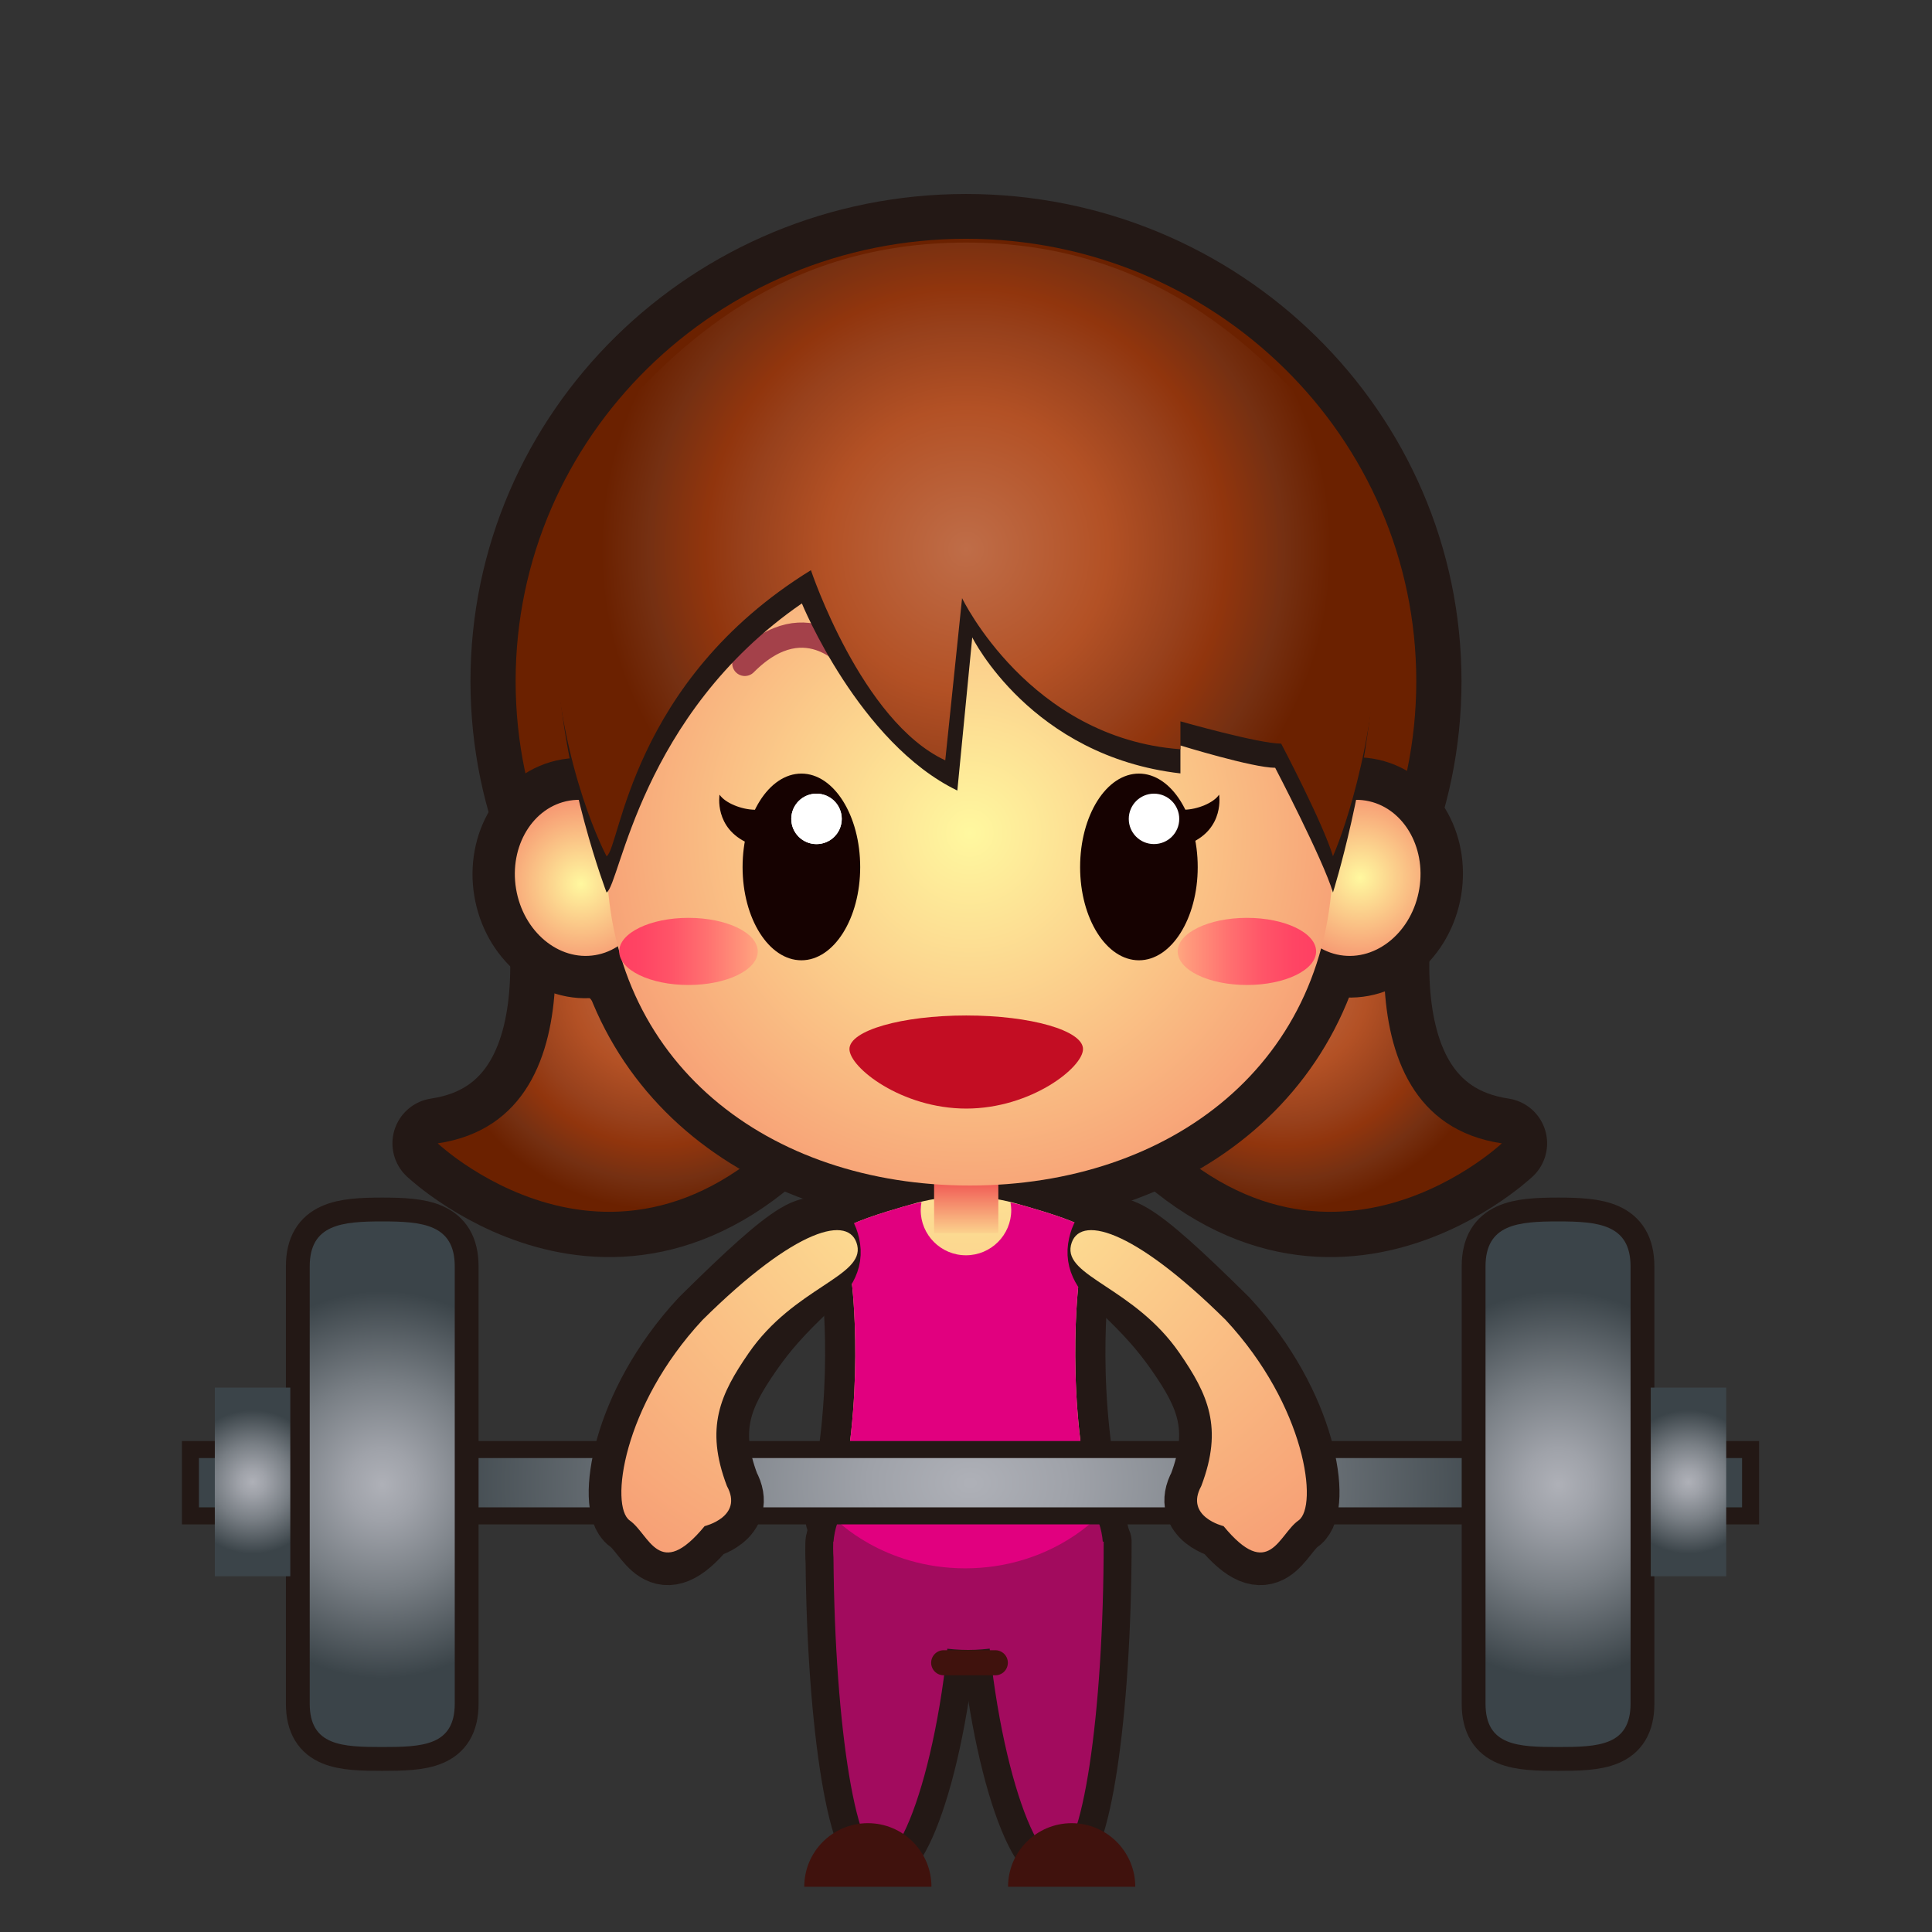 <?xml version="1.0" encoding="iso-8859-1"?>
<!-- Generator: Adobe Illustrator 16.0.0, SVG Export Plug-In . SVG Version: 6.00 Build 0)  -->
<!DOCTYPE svg PUBLIC "-//W3C//DTD SVG 1.1//EN" "http://www.w3.org/Graphics/SVG/1.1/DTD/svg11.dtd">
<svg version="1.1" xmlns="http://www.w3.org/2000/svg" xmlns:xlink="http://www.w3.org/1999/xlink" x="0px" y="0px" width="64px"
	 height="64px" viewBox="0 0 64 64" style="enable-background:new 0 0 64 64;" xml:space="preserve">
<rect x="0" y="0" width="64" height="64" fill="#333333" stroke="none"/>
<g id="woman_x5F_weight_x5F_lifting_x28_ye_x29_">
	
		<path id="path23_104_" style="fill:#F09400;stroke:#231815;stroke-width:3;stroke-linecap:round;stroke-linejoin:round;stroke-miterlimit:10;" d="
		M46.375,27.875c0,0-2.5,9.125,3.375,10c0,0-6.625,6.25-12.875-2C30.36,27.275,44.25,21.625,46.375,27.875z"/>
	
		<radialGradient id="path32_1_" cx="316.45" cy="-330.682" r="7.381" gradientTransform="matrix(1 0 0 -1 -274 -298)" gradientUnits="userSpaceOnUse">
		<stop  offset="0" style="stop-color:#BF6D48"/>
		<stop  offset="0.387" style="stop-color:#B35125"/>
		<stop  offset="0.603" style="stop-color:#98411C"/>
		<stop  offset="0.715" style="stop-color:#91350D"/>
		<stop  offset="0.87" style="stop-color:#753012"/>
		<stop  offset="1" style="stop-color:#6B2100"/>
	</radialGradient>
	<path id="path32_64_" style="fill:url(#path32_1_);" d="M46.375,27.875c0,0-2.5,9.125,3.375,10c0,0-6.625,6.25-12.875-2
		C30.36,27.275,44.25,21.625,46.375,27.875z"/>
	
		<path id="path34_16_" style="fill:#F09400;stroke:#231815;stroke-width:3;stroke-linecap:round;stroke-linejoin:round;stroke-miterlimit:10;" d="
		M17.875,27.875c0,0,2.5,9.125-3.375,10c0,0,6.625,6.25,12.875-2C33.891,27.275,20,21.625,17.875,27.875z"/>
	
		<radialGradient id="path43_1_" cx="-229.55" cy="-330.682" r="7.381" gradientTransform="matrix(-1 0 0 -1 -207.75 -298)" gradientUnits="userSpaceOnUse">
		<stop  offset="0" style="stop-color:#BF6D48"/>
		<stop  offset="0.387" style="stop-color:#B35125"/>
		<stop  offset="0.603" style="stop-color:#98411C"/>
		<stop  offset="0.715" style="stop-color:#91350D"/>
		<stop  offset="0.87" style="stop-color:#753012"/>
		<stop  offset="1" style="stop-color:#6B2100"/>
	</radialGradient>
	<path id="path43_115_" style="fill:url(#path43_1_);" d="M17.875,27.875c0,0,2.5,9.125-3.375,10c0,0,6.625,6.25,12.875-2
		C33.891,27.275,20,21.625,17.875,27.875z"/>
	<g id="g105_21_">
		
			<ellipse id="ellipse99_20_" style="fill:#231815;stroke:#231815;stroke-width:1.85;stroke-linecap:round;stroke-linejoin:round;stroke-miterlimit:10;" cx="32.071" cy="51.381" rx="4.469" ry="3.375"/>
		
			<path id="path101_33_" style="fill:#231815;stroke:#231815;stroke-width:1.85;stroke-linecap:round;stroke-linejoin:round;stroke-miterlimit:10;" d="
			M31.568,51.068c0.001,5.781-1.492,10.472-2.37,10.472c-0.876,0-1.589-4.688-1.59-10.472H31.568z"/>
		
			<path id="path103_32_" style="fill:#231815;stroke:#231815;stroke-width:1.85;stroke-linecap:round;stroke-linejoin:round;stroke-miterlimit:10;" d="
			M32.598,51.068c0,5.781,1.494,10.472,2.371,10.472s1.59-4.688,1.592-10.472H32.598z"/>
	</g>
	<g id="man_x5F_fairy_x28_ye_x29__76_">
		<g id="g155_76_">
			<g id="g153_119_">
				<g id="g142_85_">
					<path id="path26_128_" style="fill:#F09400;stroke:#231815;stroke-width:1.542;stroke-miterlimit:10;" d="M47.643,22.566
						c0,8.486-7.004,15.357-15.642,15.357c-8.642,0-15.645-6.871-15.645-15.357c0-8.487,7.003-15.369,15.645-15.369
						C40.639,7.197,47.643,14.079,47.643,22.566z"/>
					
						<radialGradient id="path41_1_" cx="314.949" cy="-316.264" r="0.504" gradientTransform="matrix(1 0 0 -1 -274 -298)" gradientUnits="userSpaceOnUse">
						<stop  offset="0" style="stop-color:#BF6D48"/>
						<stop  offset="0.387" style="stop-color:#B35125"/>
						<stop  offset="0.603" style="stop-color:#98411C"/>
						<stop  offset="0.715" style="stop-color:#91350D"/>
						<stop  offset="0.87" style="stop-color:#753012"/>
						<stop  offset="1" style="stop-color:#6B2100"/>
					</radialGradient>
					<path id="path41_97_" style="fill:url(#path41_1_);" d="M46.916,22.566c0,8.093-6.68,14.643-14.916,14.643
						c-8.24,0-14.919-6.55-14.919-14.643C17.081,14.472,23.76,7.91,32,7.91C40.236,7.91,46.916,14.472,46.916,22.566z"/>
					<path id="path43_111_" style="fill:#48140F;stroke:#231815;stroke-width:2.782;stroke-miterlimit:10;" d="M44.156,28.365
						c0,6.864-5.389,10.907-12.032,10.907c-6.644,0-12.03-4.043-12.03-10.907c0-6.871,5.387-12.443,12.03-12.443
						C38.768,15.922,44.156,21.494,44.156,28.365z"/>
					
						<ellipse id="ellipse45_77_" transform="matrix(0.163 -0.987 0.987 0.163 8.827 68.561)" style="fill:none;stroke:#231815;stroke-width:2.782;stroke-miterlimit:10;" cx="44.817" cy="29.079" rx="2.596" ry="2.226"/>
					
						<radialGradient id="path52_1_" cx="372.922" cy="-279.758" r="4.38" gradientTransform="matrix(0.987 0.163 0.163 -0.987 -277.422 -307.826)" gradientUnits="userSpaceOnUse">
						<stop  offset="0" style="stop-color:#FFF89F"/>
						<stop  offset="1" style="stop-color:#F15F57"/>
					</radialGradient>
					<path id="path52_87_" style="fill:url(#path52_1_);" d="M47.016,29.442c-0.233,1.415-1.408,2.399-2.621,2.198
						c-1.213-0.201-2.006-1.509-1.771-2.924c0.233-1.413,1.408-2.394,2.619-2.195C46.457,26.722,47.25,28.031,47.016,29.442z"/>
					
						<ellipse id="ellipse54_116_" transform="matrix(0.163 0.987 -0.987 0.163 44.839 5.307)" style="fill:none;stroke:#231815;stroke-width:2.782;stroke-miterlimit:10;" cx="19.292" cy="29.08" rx="2.596" ry="2.226"/>
					
						<radialGradient id="path61_1_" cx="-165.845" cy="-368.933" r="4.38" gradientTransform="matrix(-0.987 0.163 -0.163 -0.987 -204.576 -307.826)" gradientUnits="userSpaceOnUse">
						<stop  offset="0" style="stop-color:#FFF89F"/>
						<stop  offset="1" style="stop-color:#F15F57"/>
					</radialGradient>
					<path id="path61_81_" style="fill:url(#path61_1_);" d="M17.095,29.442c0.235,1.415,1.408,2.399,2.62,2.198
						c1.213-0.201,2.006-1.509,1.771-2.924c-0.233-1.413-1.406-2.394-2.62-2.195C17.655,26.722,16.862,28.031,17.095,29.442z"/>
					
						<path id="path34-7-5_313_" style="fill:#4C0A02;stroke:#231815;stroke-width:2;stroke-linecap:round;stroke-linejoin:round;stroke-miterlimit:10;" d="
						M35.732,42.494c0.268-0.322,0.537-1.664,0-1.934c-0.537-0.269-1.904-0.644-1.904-0.644c-1.229-0.377-2.477-0.377-3.704,0
						c0,0-1.369,0.375-1.906,0.644c-0.535,0.27-0.268,1.61,0,1.934c0,0,0.484,3.863-0.535,7.834c0,0,1.555,1.824,4.293,1.824
						c2.736,0,4.293-1.824,4.293-1.824C35.25,46.357,35.732,42.494,35.732,42.494z"/>
					
						<radialGradient id="path34-7-5_1_" cx="305.935" cy="-332.418" r="32.808" gradientTransform="matrix(1 0 0 -1 -274 -298)" gradientUnits="userSpaceOnUse">
						<stop  offset="0" style="stop-color:#FFF89F"/>
						<stop  offset="1" style="stop-color:#F15F57"/>
					</radialGradient>
					<path id="path34-7-5_312_" style="fill:url(#path34-7-5_1_);" d="M35.732,42.494c0.268-0.322,0.537-1.664,0-1.934
						c-0.537-0.269-1.904-0.644-1.904-0.644c-1.229-0.377-2.477-0.377-3.704,0c0,0-1.369,0.375-1.906,0.644
						c-0.535,0.27-0.268,1.61,0,1.934c0,0,0.484,3.863-0.535,7.834c0,0,1.555,1.625,4.293,1.625c2.736,0,4.293-1.625,4.293-1.625
						C35.25,46.357,35.732,42.494,35.732,42.494z"/>
					<linearGradient id="rect97_1_" gradientUnits="userSpaceOnUse" x1="32.007" y1="41.395" x2="32.007" y2="39.247">
						<stop  offset="0" style="stop-color:#FFF89F"/>
						<stop  offset="1" style="stop-color:#F15F57"/>
					</linearGradient>
					<rect id="rect97_67_" x="30.943" y="37.745" style="fill:url(#rect97_1_);" width="2.128" height="3.104"/>
					
						<radialGradient id="path119_1_" cx="306.125" cy="-325.597" r="22.04" gradientTransform="matrix(1 0 0 -1 -274 -298)" gradientUnits="userSpaceOnUse">
						<stop  offset="0" style="stop-color:#FFF89F"/>
						<stop  offset="1" style="stop-color:#F15F57"/>
					</radialGradient>
					<path id="path119_105_" style="fill:url(#path119_1_);" d="M44.156,28.365c0,6.864-5.389,10.907-12.032,10.907
						c-6.644,0-12.03-4.043-12.03-10.907c0-6.871,5.387-12.443,12.03-12.443C38.768,15.922,44.156,21.494,44.156,28.365z"/>
					
						<path id="path121_87_" style="fill:none;stroke:#A4414A;stroke-width:0.835;stroke-linecap:round;stroke-linejoin:round;stroke-miterlimit:10;" d="
						M39.541,21.976c0,0-1.555-2.108-3.654,0"/>
					
						<path id="path123_221_" style="fill:none;stroke:#A4414A;stroke-width:0.835;stroke-linecap:round;stroke-linejoin:round;stroke-miterlimit:10;" d="
						M28.329,21.976c0,0-1.557-2.108-3.656,0"/>
					<path id="path125_99_" style="fill:#231815;" d="M20.094,29.566c0,0-1.408-3.665-1.64-7.651
						c-0.16-2.803-0.503-4.605,1.724-7.109c2.278-2.563,5.702-5.97,11.822-5.97c6.117,0,9.544,3.407,11.822,5.969
						c2.227,2.504,1.883,4.306,1.723,7.109c-0.23,3.987-1.389,7.651-1.389,7.651c-0.326-1.09-1.914-4.131-1.914-4.131
						c-0.742,0-3.139-0.739-3.139-0.739v0.925c-4.957-0.57-6.896-4.507-6.896-4.507l-0.494,5.075
						c-3.256-1.575-5.15-6.199-5.15-6.199C21.208,23.676,20.548,29.293,20.094,29.566z"/>
					
						<radialGradient id="path140_1_" cx="306" cy="-316.2" r="12.095" gradientTransform="matrix(1 0 0 -1 -274 -298)" gradientUnits="userSpaceOnUse">
						<stop  offset="0" style="stop-color:#BF6D48"/>
						<stop  offset="0.387" style="stop-color:#B35125"/>
						<stop  offset="0.603" style="stop-color:#98411C"/>
						<stop  offset="0.715" style="stop-color:#91350D"/>
						<stop  offset="0.87" style="stop-color:#753012"/>
						<stop  offset="1" style="stop-color:#6B2100"/>
					</radialGradient>
					<path id="path140_77_" style="fill:url(#path140_1_);" d="M20.094,28.365c0,0-1.521-2.809-1.754-7.251
						c-0.163-3.124-0.389-4.605,1.838-7.109c2.278-2.563,5.702-5.97,11.822-5.97c6.117,0,9.544,3.407,11.822,5.969
						c2.227,2.504,2,3.985,1.838,7.109c-0.232,4.442-1.504,7.251-1.504,7.251c-0.326-1.09-1.715-3.73-1.715-3.73
						c-0.742,0-3.338-0.739-3.338-0.739v0.925c-5.008-0.37-7.233-5.005-7.233-5.005l-0.557,5.372
						c-2.782-1.292-4.45-6.299-4.45-6.299C20.874,22.58,20.548,28.092,20.094,28.365z"/>
				</g>
			</g>
		</g>
		<g id="g213_376_">
			
				<linearGradient id="ellipse170_1_" gradientUnits="userSpaceOnUse" x1="313.01" y1="-329.517" x2="317.598" y2="-329.517" gradientTransform="matrix(1 0 0 -1 -274 -298)">
				<stop  offset="0" style="stop-color:#FFA67F"/>
				<stop  offset="0.097" style="stop-color:#FF967B"/>
				<stop  offset="0.365" style="stop-color:#FF7170"/>
				<stop  offset="0.614" style="stop-color:#FF5568"/>
				<stop  offset="0.834" style="stop-color:#FF4564"/>
				<stop  offset="1" style="stop-color:#FF3F62"/>
			</linearGradient>
			<ellipse id="ellipse170_75_" style="fill:url(#ellipse170_1_);" cx="41.305" cy="31.517" rx="2.293" ry="1.112"/>
			
				<linearGradient id="ellipse185_1_" gradientUnits="userSpaceOnUse" x1="-233.102" y1="-329.517" x2="-228.512" y2="-329.517" gradientTransform="matrix(-1 0 0 -1 -208 -298)">
				<stop  offset="0" style="stop-color:#FFA67F"/>
				<stop  offset="0.097" style="stop-color:#FF967B"/>
				<stop  offset="0.365" style="stop-color:#FF7170"/>
				<stop  offset="0.614" style="stop-color:#FF5568"/>
				<stop  offset="0.834" style="stop-color:#FF4564"/>
				<stop  offset="1" style="stop-color:#FF3F62"/>
			</linearGradient>
			<ellipse id="ellipse185_150_" style="fill:url(#ellipse185_1_);" cx="22.807" cy="31.517" rx="2.295" ry="1.112"/>
			<path id="ellipse185_149_" style="fill:#C30D23;" d="M32.008,33.639c2.136,0,3.868,0.498,3.868,1.112s-1.732,1.972-3.868,1.972
				c-2.137,0-3.869-1.357-3.869-1.972S29.871,33.639,32.008,33.639z"/>
		</g>
		
			<path id="line200_90_" style="fill:none;stroke:#026091;stroke-width:0.831;stroke-linecap:round;stroke-linejoin:round;stroke-miterlimit:10;" d="
			M31.261,55.081"/>
	</g>
	<ellipse id="ellipse107_18_" style="fill:#A20B5E;" cx="32.071" cy="51.281" rx="4.469" ry="3.375"/>
	<path id="path191_24_" style="fill:#A20B5E;" d="M31.568,51.068c0.001,5.781-1.492,10.472-2.37,10.472
		c-0.876,0-1.589-4.688-1.59-10.472H31.568z"/>
	<path id="path193_25_" style="fill:#A20B5E;" d="M32.598,51.068c0,5.781,1.494,10.472,2.371,10.472s1.59-4.688,1.592-10.472H32.598
		z"/>
	<path id="path196_265_" style="fill:#40120D;" d="M33.393,62.501c0-1.163,0.945-2.106,2.107-2.106c1.164,0,2.107,0.943,2.107,2.106
		H33.393z"/>
	<path id="path198_21_" style="fill:#40120D;" d="M26.642,62.501c0-1.163,0.943-2.106,2.107-2.106s2.107,0.943,2.107,2.106H26.642z"
		/>
	
		<line id="line200_89_" style="fill:none;stroke:#40120D;stroke-width:0.831;stroke-linecap:round;stroke-linejoin:round;stroke-miterlimit:10;" x1="31.261" y1="55.081" x2="32.971" y2="55.081"/>
	<g>
		<path style="fill:#E1007F;" d="M35.732,42.494c0.268-0.322,0.537-1.664,0-1.934c-0.537-0.269-1.904-0.644-1.904-0.644
			c-0.117-0.036-0.235-0.052-0.354-0.081c0.014,0.081,0.025,0.163,0.025,0.248c0,0.828-0.671,1.5-1.5,1.5s-1.5-0.672-1.5-1.5
			c0-0.089,0.011-0.175,0.026-0.259c-0.134,0.031-0.269,0.051-0.402,0.092c0,0-1.369,0.375-1.906,0.644
			c-0.535,0.27-0.268,1.61,0,1.934c0,0,0.484,3.863-0.535,7.834c0,0,1.555,1.625,4.293,1.625c2.736,0,4.293-1.625,4.293-1.625
			C35.25,46.357,35.732,42.494,35.732,42.494z"/>
	</g>
	<g id="g116_21_">
		<g id="g114_22_">
			<g id="g213_375_">
				<path id="path138_8_" style="fill:#160201;" d="M39.218,26.824c0.438-0.005,0.984-0.224,1.166-0.5c0,0,0.193,1.114-0.963,1.614
					C38.497,28.338,39.218,26.824,39.218,26.824z"/>
				<g id="g153_123_">
					<g id="g151_45_">
						<path id="path149_13_" style="fill:#160201;" d="M25.003,26.824c-0.438-0.005-0.984-0.224-1.167-0.5
							c0,0-0.193,1.114,0.963,1.614C25.724,28.338,25.003,26.824,25.003,26.824z"/>
					</g>
				</g>
				<path id="path209_232_" style="fill:#160201;" d="M39.676,28.725c0,1.703-0.873,3.086-1.947,3.086
					c-1.078,0-1.949-1.383-1.949-3.086c0-1.713,0.871-3.099,1.949-3.099C38.803,25.627,39.676,27.012,39.676,28.725z"/>
				<path id="path211_183_" style="fill:#FFFFFF;" d="M39.064,27.127c0,0.462-0.373,0.834-0.838,0.834
					c-0.461,0-0.834-0.372-0.834-0.834c0-0.461,0.373-0.836,0.834-0.836C38.691,26.291,39.064,26.666,39.064,27.127z"/>
			</g>
			<g id="g213_374_">
				<path id="path209_231_" style="fill:#160201;" d="M28.495,28.725c0,1.703-0.873,3.086-1.947,3.086
					c-1.078,0-1.949-1.383-1.949-3.086c0-1.713,0.871-3.099,1.949-3.099C27.622,25.627,28.495,27.012,28.495,28.725z"/>
				<path id="path211_182_" style="fill:#FFFFFF;" d="M27.884,27.127c0,0.462-0.373,0.834-0.838,0.834
					c-0.461,0-0.834-0.372-0.834-0.834c0-0.461,0.373-0.836,0.834-0.836C27.511,26.291,27.884,26.666,27.884,27.127z"/>
			</g>
			<circle id="circle223_32_" style="fill:#FFFFFF;" cx="27.048" cy="27.127" r="0.836"/>
		</g>
	</g>
	<g>
		
			<radialGradient id="SVGID_1_" cx="32.427" cy="66.138" r="20.878" gradientTransform="matrix(0.866 0 0 0.653 4.055 5.935)" gradientUnits="userSpaceOnUse">
			<stop  offset="0.006" style="stop-color:#AEB0B7"/>
			<stop  offset="0.187" style="stop-color:#9FA2A9"/>
			<stop  offset="0.534" style="stop-color:#787E84"/>
			<stop  offset="1" style="stop-color:#3B4449"/>
		</radialGradient>
		
			<rect x="6.59" y="48.3" style="fill:url(#SVGID_1_);stroke:#231815;stroke-width:1.128;stroke-miterlimit:10;" width="51.118" height="1.633"/>
		
			<radialGradient id="SVGID_2_" cx="32.427" cy="66.138" r="20.878" gradientTransform="matrix(0.866 0 0 0.653 4.055 5.935)" gradientUnits="userSpaceOnUse">
			<stop  offset="0.006" style="stop-color:#AEB0B7"/>
			<stop  offset="0.187" style="stop-color:#9FA2A9"/>
			<stop  offset="0.534" style="stop-color:#787E84"/>
			<stop  offset="1" style="stop-color:#3B4449"/>
		</radialGradient>
		<rect x="6.59" y="48.3" style="fill:url(#SVGID_2_);" width="51.118" height="1.633"/>
		<g>
			<path style="fill:#595757;stroke:#231815;stroke-width:1.578;stroke-miterlimit:10;" d="M15.064,56.436
				c0,1.397-1.075,1.436-2.402,1.436l0,0c-1.328,0-2.402-0.038-2.402-1.436V41.951c0-1.396,1.074-1.49,2.402-1.49l0,0
				c1.327,0,2.402,0.095,2.402,1.49V56.436z"/>
			
				<radialGradient id="SVGID_3_" cx="0.439" cy="49.157" r="7.917" gradientTransform="matrix(0.769 0 0 0.81 12.325 9.363)" gradientUnits="userSpaceOnUse">
				<stop  offset="0.006" style="stop-color:#AEB0B7"/>
				<stop  offset="0.187" style="stop-color:#9FA2A9"/>
				<stop  offset="0.534" style="stop-color:#787E84"/>
				<stop  offset="1" style="stop-color:#3B4449"/>
			</radialGradient>
			<path style="fill:url(#SVGID_3_);" d="M15.064,56.436c0,1.397-1.075,1.436-2.402,1.436l0,0c-1.328,0-2.402-0.038-2.402-1.436
				V41.951c0-1.396,1.074-1.49,2.402-1.49l0,0c1.327,0,2.402,0.095,2.402,1.49V56.436z"/>
		</g>
		<g>
			<path style="fill:#595757;stroke:#231815;stroke-width:1.578;stroke-miterlimit:10;" d="M54.014,56.436
				c0,1.397-1.075,1.436-2.402,1.436l0,0c-1.328,0-2.402-0.038-2.402-1.436V41.951c0-1.396,1.074-1.49,2.402-1.49l0,0
				c1.327,0,2.402,0.095,2.402,1.49V56.436z"/>
			
				<radialGradient id="SVGID_4_" cx="51.101" cy="49.157" r="7.917" gradientTransform="matrix(0.769 0 0 0.81 12.325 9.363)" gradientUnits="userSpaceOnUse">
				<stop  offset="0.006" style="stop-color:#AEB0B7"/>
				<stop  offset="0.187" style="stop-color:#9FA2A9"/>
				<stop  offset="0.534" style="stop-color:#787E84"/>
				<stop  offset="1" style="stop-color:#3B4449"/>
			</radialGradient>
			<path style="fill:url(#SVGID_4_);" d="M54.014,56.436c0,1.397-1.075,1.436-2.402,1.436l0,0c-1.328,0-2.402-0.038-2.402-1.436
				V41.951c0-1.396,1.074-1.49,2.402-1.49l0,0c1.327,0,2.402,0.095,2.402,1.49V56.436z"/>
		</g>
		<radialGradient id="SVGID_5_" cx="55.933" cy="49.091" r="2.38" gradientUnits="userSpaceOnUse">
			<stop  offset="0.006" style="stop-color:#AEB0B7"/>
			<stop  offset="0.187" style="stop-color:#9FA2A9"/>
			<stop  offset="0.534" style="stop-color:#787E84"/>
			<stop  offset="1" style="stop-color:#3B4449"/>
		</radialGradient>
		<rect x="54.683" y="45.966" style="fill:url(#SVGID_5_);" width="2.5" height="6.25"/>
		<radialGradient id="SVGID_6_" cx="8.366" cy="49.091" r="2.38" gradientUnits="userSpaceOnUse">
			<stop  offset="0.006" style="stop-color:#AEB0B7"/>
			<stop  offset="0.187" style="stop-color:#9FA2A9"/>
			<stop  offset="0.534" style="stop-color:#787E84"/>
			<stop  offset="1" style="stop-color:#3B4449"/>
		</radialGradient>
		<rect x="7.116" y="45.966" style="fill:url(#SVGID_6_);" width="2.5" height="6.25"/>
	</g>
	<path id="path30-2_326_" style="fill:#231815;stroke:#231815;stroke-width:2.165;stroke-miterlimit:10;" d="M39.074,44.824
		c0.936,1.357,1.457,2.465,0.719,4.404c-0.558,1.018,0.739,1.327,0.739,1.327c1.513,1.837,1.825,0.274,2.481-0.187
		c0.66-0.461,0.25-3.781-2.41-6.642c-3.098-3.066-3.893-3.509-4.131-2.473C36.236,42.293,37.574,42.646,39.074,44.824z"/>
	
		<radialGradient id="path30-2_1_" cx="395.858" cy="-222.727" r="27.983" gradientTransform="matrix(-0.245 1.007 -1.064 -0.407 -109.044 -453.103)" gradientUnits="userSpaceOnUse">
		<stop  offset="0" style="stop-color:#FFF89F"/>
		<stop  offset="1" style="stop-color:#F15F57"/>
	</radialGradient>
	<path id="path30-2_325_" style="fill:url(#path30-2_1_);" d="M39.074,44.824c0.936,1.357,1.457,2.465,0.719,4.404
		c-0.558,1.018,0.739,1.327,0.739,1.327c1.513,1.837,1.825,0.274,2.481-0.187c0.66-0.461,0.25-3.781-2.41-6.642
		c-3.098-3.066-4.889-3.509-5.127-2.473C35.24,42.293,37.574,42.646,39.074,44.824z"/>
	<path id="path30-2_324_" style="fill:#231815;stroke:#231815;stroke-width:2.165;stroke-miterlimit:10;" d="M24.8,44.824
		c-0.936,1.357-1.457,2.465-0.719,4.404c0.558,1.018-0.739,1.327-0.739,1.327c-1.513,1.837-1.825,0.274-2.481-0.187
		c-0.66-0.461-0.25-3.781,2.41-6.642c3.098-3.066,3.893-3.509,4.131-2.473C27.638,42.293,26.3,42.646,24.8,44.824z"/>
	
		<radialGradient id="path30-2_2_" cx="390.69" cy="-235.513" r="27.984" gradientTransform="matrix(0.245 1.007 1.064 -0.407 187.794 -453.103)" gradientUnits="userSpaceOnUse">
		<stop  offset="0" style="stop-color:#FFF89F"/>
		<stop  offset="1" style="stop-color:#F15F57"/>
	</radialGradient>
	<path id="path30-2_323_" style="fill:url(#path30-2_2_);" d="M24.8,44.824c-0.936,1.357-1.457,2.465-0.719,4.404
		c0.558,1.018-0.739,1.327-0.739,1.327c-1.513,1.837-1.825,0.274-2.481-0.187c-0.66-0.461-0.25-3.781,2.41-6.642
		c3.098-3.066,4.889-3.509,5.127-2.473C28.634,42.293,26.3,42.646,24.8,44.824z"/>
</g>
<g id="Layer_1">
</g>
</svg>
